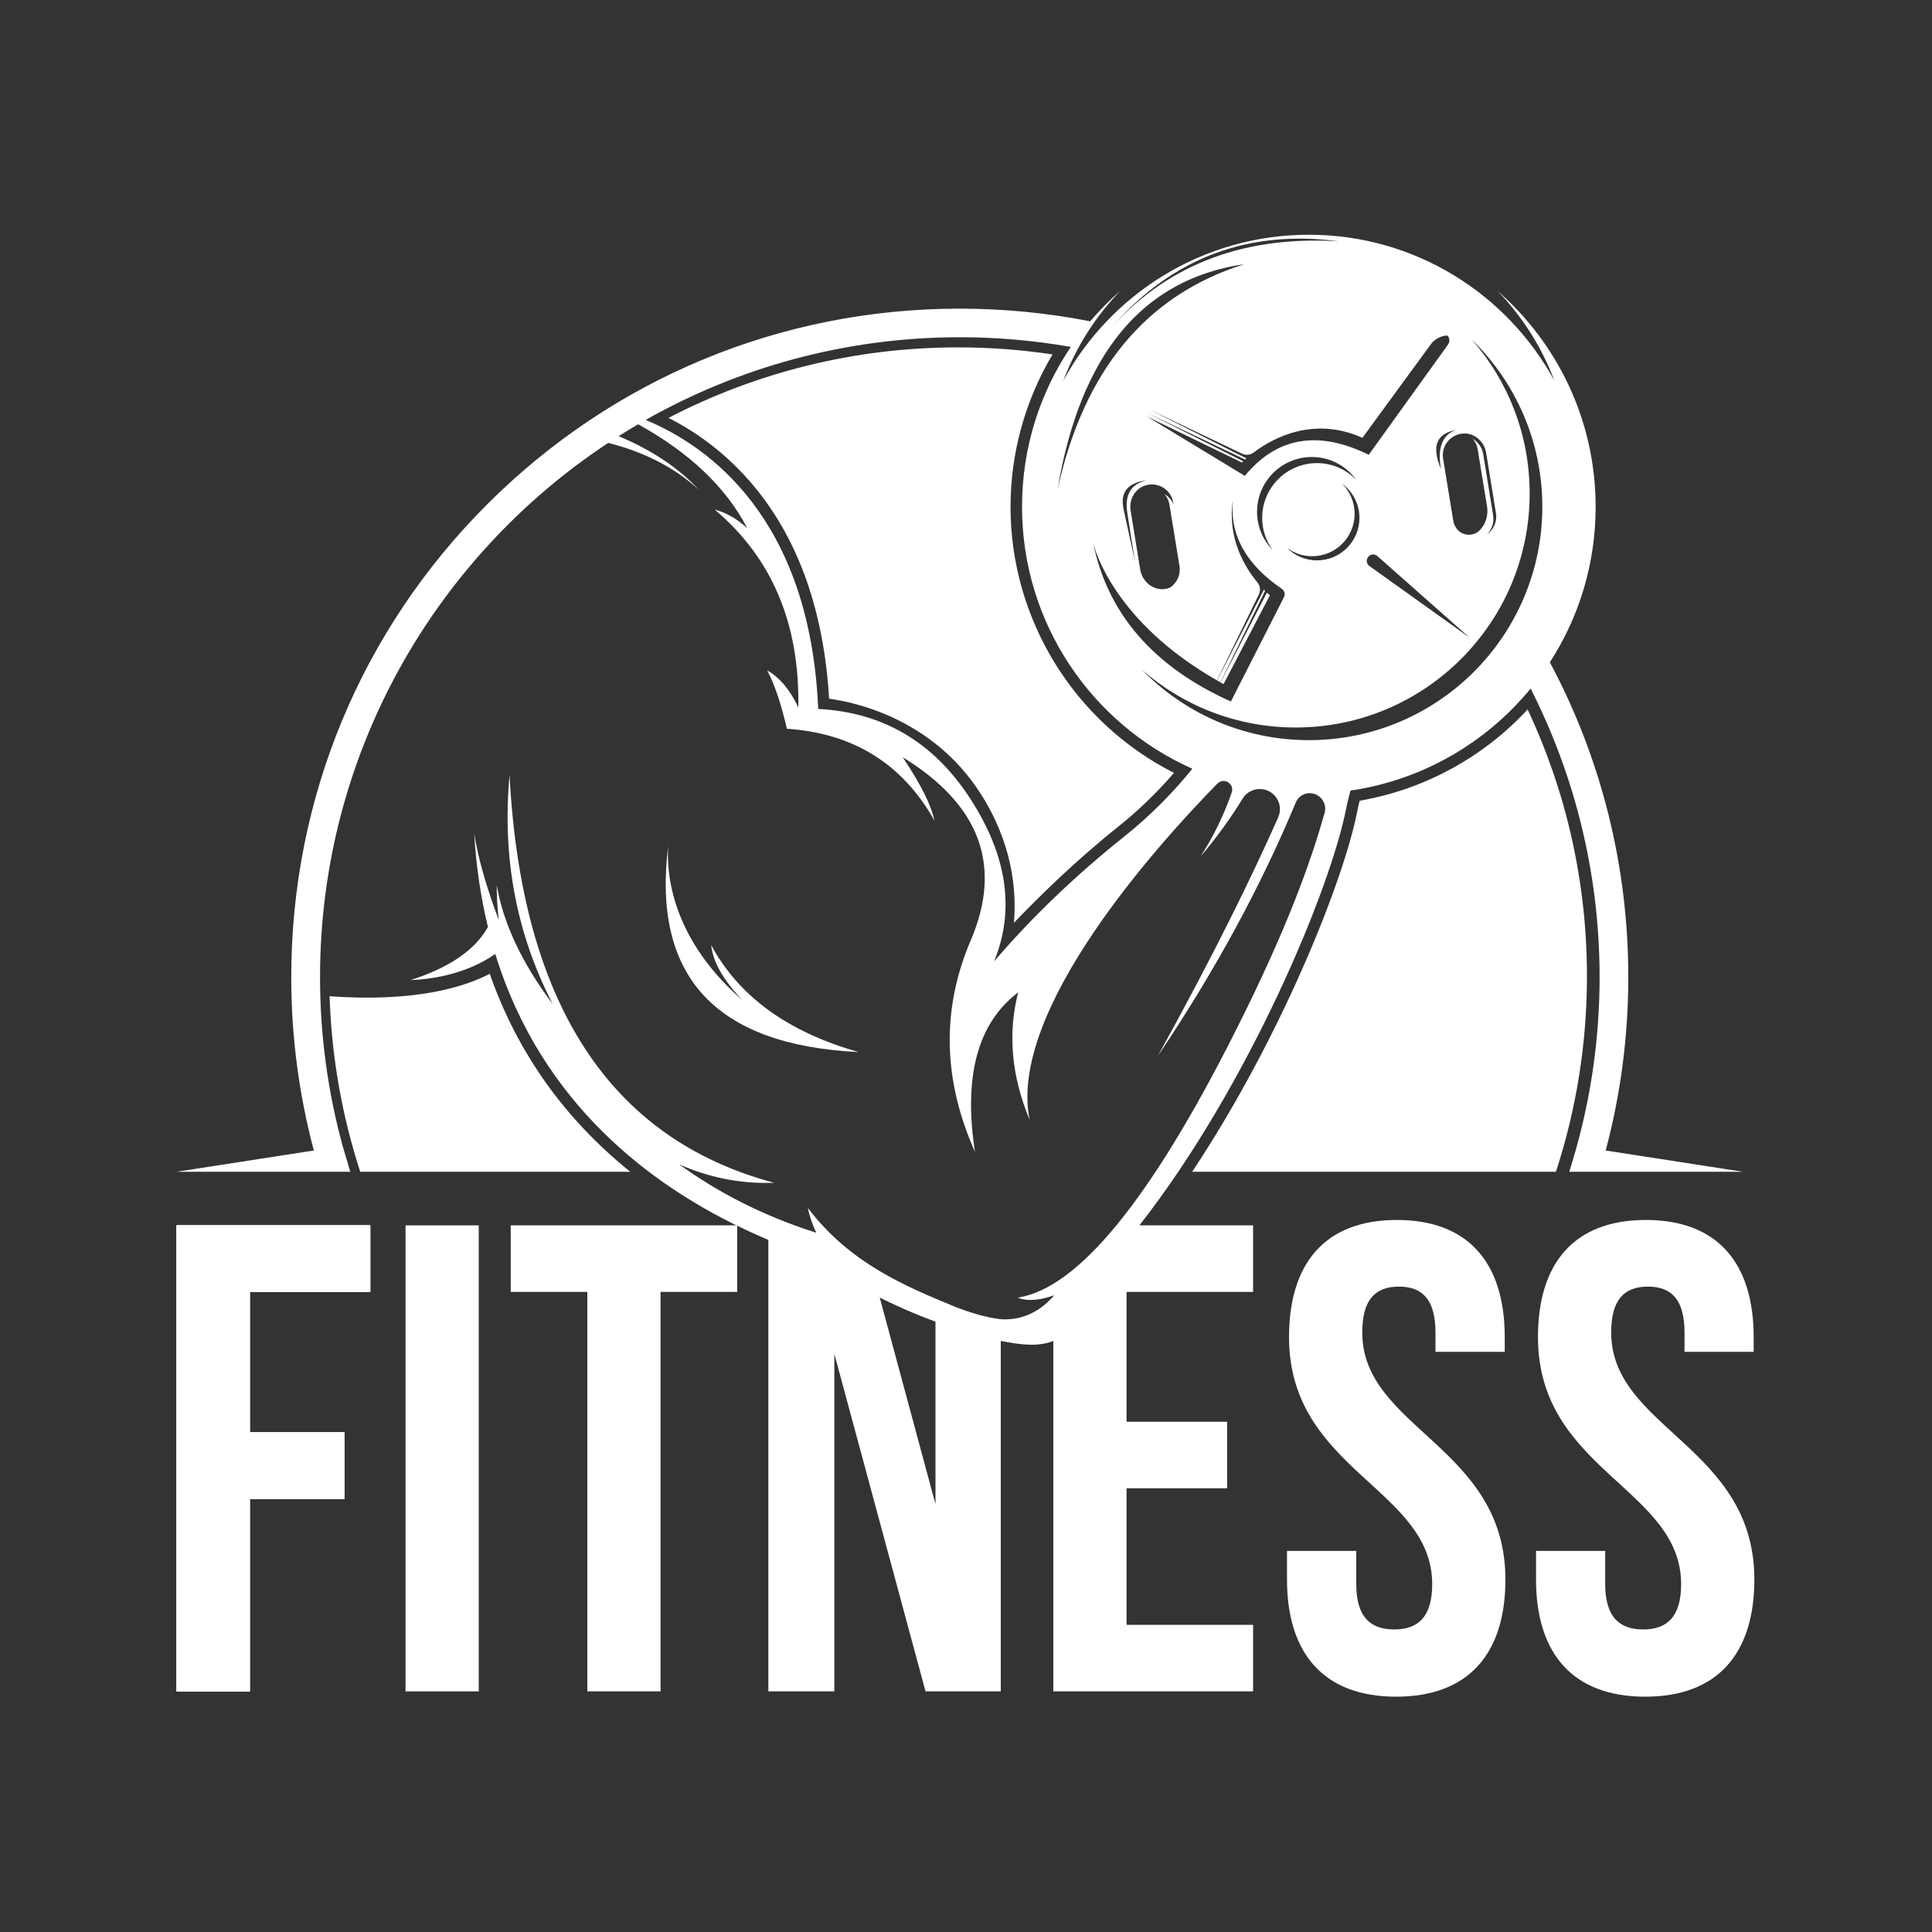 <svg version="1.2" xmlns="http://www.w3.org/2000/svg" viewBox="0 0 2000 2000" width="500" height="500">
	<rect x="0" y="0" width="2000" height="2000" fill="#333333" stroke="none"/>
	<title>6636-ai</title>
	<style>
		.s0 { fill: #ffffff } 
	</style>
	<g id="Layer 1">
		<g id="&lt;Group&gt;">
			<path id="&lt;Path&gt;" class="s0" d="m258.6 1750.9h-75.8v-482.4h200.5v68.9h-124.7v145.4h97.8v68.9h-97.8z"/>
			<path id="&lt;Path&gt;" class="s0" d="m419.8 1268.5h75.8v482.4h-75.8z"/>
			<path id="&lt;Path&gt; copy 2" class="s0" d="m258.6 1750.9h-75.8v-482.4h200.5v68.9h-124.7v145.4h97.8v68.9h-97.8z"/>
			<path id="&lt;Path&gt; copy" class="s0" d="m258.6 1750.9h-75.8v-482.4h200.5v68.9h-124.7v145.4h97.8v68.9h-97.8z"/>
			<path id="&lt;Path&gt; copy 3" class="s0" d="m258.6 1750.9h-75.8v-482.4h200.5v68.9h-124.7v145.4h97.8v68.9h-97.8z"/>
			<path id="&lt;Path&gt;" class="s0" d="m1445.3 1756.4c-74.4 0-113-44.1-113-121.3v-29.6h71.7v34.4c0 34.5 15.1 46.9 39.3 46.9 24.1 0 39.3-12.4 39.3-46.9 0-99.2-148.2-117.8-148.2-255.7 0-77.1 37.9-121.3 111.6-121.3 73.8 0 111.7 44.2 111.7 121.3v15.2h-71.7v-20c0-34.4-13.8-47.5-37.9-47.5-24.1 0-37.9 13.1-37.9 47.5 0 99.3 148.2 117.9 148.2 255.7 0 77.2-38.6 121.3-113.1 121.3z"/>
			<path id="&lt;Path&gt;" class="s0" d="m1743.8 1399.4v-20c0-34.4-13.8-47.5-37.9-47.5-24.2 0-38 13.1-38 47.5 0 99.3 148.2 117.9 148.2 255.7 0 77.2-38.6 121.3-113 121.3-74.4 0-113-44.1-113-121.3v-29.6h71.6v34.4c0 34.5 15.2 46.9 39.3 46.9 24.1 0 39.3-12.4 39.3-46.9 0-99.2-148.2-117.8-148.2-255.7 0-77.1 37.9-121.3 111.7-121.3 73.7 0 111.6 44.2 111.6 121.3v15.2z"/>
			<path id="&lt;Path&gt;" class="s0" d="m691.9 874.2c0.3-2 0.5-4 0.8-6q-0.4 2.1-0.8 6z"/>
			<path id="&lt;Path&gt;" class="s0" d="m888.9 1089.1q-109.9-31.1-152.7-110.8 2.6 25.8 32.2 57c-78.5-68.4-78.4-140.3-76.5-161.1q-26.2 204.1 197 214.9z"/>
			<path id="&lt;Path&gt;" class="s0" d="m1263.4 706.4q-1.8-1-3.5-2l48.5-94q0.6 0.7 1.2 1.3z"/>
			<path id="&lt;Path&gt;" class="s0" d="m1263.5 706.5l48-93q1.9 1.8 3.1 2.8l-48 91.9c-1-0.6-2-1.2-3.1-1.7z"/>
			<path id="&lt;Compound Path&gt;" fill-rule="evenodd" class="s0" d="m1179.5 1268.5h117.7v68.9h-131v134.4h104.1v68.9h-104.1v141.3h131v68.9h-206.8v-362.7c-4.3 1.7-9.2 2.9-15.1 3.5-9.2 1.1-23-0.3-39.3-3.6v362.8h-77.9l-94.4-349.4v349.4h-68.3v-467.3c-10.1-4.3-20.9-9.2-32.3-14.8v68.6h-79.3v413.5h-75.8v-413.5h-79.3v-68.9h233.6c-85.5-42-201.1-123.4-249.6-281-12.5 8.9-41.5 25.2-87.7 27.1q60.4-19.4 80.1-55c-7.2-29.7-12.2-62-14.2-96.9q5.7 37.1 25.4 89.7-2.4-21.7-2-36 10 59.2 57.8 122.9-56.4-109.3-44.6-236.9 18.3 353.8 273.9 422c-35.6 1.4-68.3-5.9-98.1-18.9 39.7 28.7 86.5 53.2 141.7 70.6q-6.6-14.2-8.7-25.7c43.5 57.7 102.5 81.8 152.7 102.5 16.3 6.4 32.5 11.1 47.4 12.8 25.9 1.5 43.8-11.9 55-24.9-12.1 4.3-26.5 7.2-37.8 2.5q93.8-14.5 225.3-275.8c54.9-108.9 78.3-176.6 92.3-225.8 3-10.3-4.8-20.6-15.5-20.6-6.3 0-11.9 3.8-14.3 9.6q-54.9 131.9-142.8 262.4c58.8-106.3 98.4-187.9 124.6-247 5.6-12.7-2.5-27.2-16.2-29.1-8.3-1.2-16.4 2.7-20.7 9.8-11.6 19-25.9 39.1-43.3 59.6q19.8-30.8 32.1-66.1c1.9-5.3-1.7-11.2-7.7-11.8-2.7-0.3-5.4 0.9-7.3 2.8-60.7 62-217.5 235-194.2 348.1q-28.3-68.2-11.9-132.1-62.9 47.7-44.7 165.1-50.1-112.2-4.3-219.2 49.4-115.7-70.5-189.3 28 41.9 32.8 65.5-49.6-88.1-152.7-95-9.1-39.2-20.4-60.4 19.3 10.9 32.2 38.3 2.4-129.9-86.6-204.8 18.1 4.8 33.8 19.3-33-63.4-113-107.6-10.2 6-20.2 12.3 51.4 21.5 83.2 55.6c-27.7-25.4-60.8-40.3-94-48.6-179.6 118.6-298.3 322.2-298.3 553.1 0 60.5 8.2 119.2 23.5 175l7.8 26.4h-179.7l142-22c-15.4-57.8-23.4-118-23.4-179.4 0-184.9 72-358.7 202.7-489.4 130.7-130.7 304.5-202.7 489.4-202.7 45.8 0 91 4.5 135 13.1 9.6-11.3 20-21.9 31.2-31.6-25.6 26.4-45.8 58.1-59.1 93.1 49.1-90 144.5-151.1 254.2-151.1 109.8 0 205.2 61.1 254.2 151.1-13.2-35-33.4-66.7-59-93.1 62.3 54.4 101.7 134.4 101.7 223.7 0 59.3-17.4 114.6-47.4 160.9 53 99.1 81.2 210.4 81.2 326 0 61.4-8 121.6-23.4 179.4l142.1 22h-179.8c0.7-2.1 1.3-4.1 1.9-6.2l4.7-15.9c16.1-57 24.8-117.2 24.8-179.3 0-107.5-25.8-209-71.4-298.8-45.8 55.8-111.6 94.7-186.5 105.6-1.6 5.8-3.3 12.7-4.5 18.8-16.4 83.9-101.4 287.5-214 431.3zm417.1-744c0-67.7-27.9-128.9-72.7-172.7 37.1 42.5 59.6 98.1 59.6 159.1 0 133.7-108.5 242.2-242.2 242.2-60.9 0-116.6-22.5-159.1-59.7 43.9 44.9 105 72.8 172.7 72.8 133.5 0 241.7-108.2 241.7-241.7zm-170.8 51.1c-3.4-3-8.9-1.7-10.5 2.7-1.1 2.8-0.1 6 2.4 7.7l103.4 73.9zm82.7-130.6q-32.1 4.8-16.8 40.5c-6.4-34 12.6-39.7 16.8-40.5 0.2 0 0.5-0.1 0.7-0.1q-0.3 0-0.7 0.1zm-98.1 8.2c-50.7-22.7-92.8 0.3-112.6 15.2-3.5 2.6-8.1 3.1-12.1 1.2l-95.4-45.5 100 50.4q-0.8 0.7-1.4 1.2l-101.6-48.4 99.7 50.2q-0.8 0.8-1.3 1.3l-98.4-47.7 101.3 61.5q50-60.4 128.3-21.8l82.1-114.1c2.1-2.9 1.8-6.9-0.7-9.4-5.8 0-13.2 3.8-16.6 8.4zm-176.1 342.6c-103.8-46.2-176.3-150.2-176.3-271.2 0-61.3 18.6-118.2 50.5-165.5-37.4-6.5-75.7-10-114.9-10-118.1 0-229.1 31.2-325.2 85.6 63.6 26.4 170.1 100.2 178.6 299.2q100.4 5.1 157.3 92.7 57.5 88.6 24.8 168.6 58.4-68.3 134.8-129.3c26-20.8 49.6-44.3 70.4-70.1q0 0 0 0zm-46.9-298.6q-30.4 3.5-24.1 30.8l11.8 53.9q-4-23.8-8.2-51.6-4.1-27.8 20.5-33.1zm-55.8 64.9q0-0.2 0-0.4 0 0.2 0 0.4 22.7 110.2 142.6 164.1l54.9-107.9c1.5-3 0.7-6.5-1.8-8.5q-56.2-38.2-51-91.9c-6 38.9 12 68.8 25.3 84.9 2.9 3.6 3.6 8.5 1.5 12.7l-43.3 88.8c-107-61.1-126.8-136.5-128.2-142.2zm0-0.4q0 0 0 0 0 0 0 0zm231.7-82.3c16 0 30.4 6.7 40.7 17.3-10.3-14.3-27-23.6-46-23.6-31.3 0-56.7 25.3-56.7 56.7 0 15.3 6.1 29.2 16 39.4-6.7-9.3-10.7-20.7-10.7-33.1 0-31.3 25.4-56.7 56.7-56.7zm-31.1 87.7c7.9 8 18.9 13 31.1 13 24.3 0 44-19.7 44-44 0-14.4-7-27.1-17.7-35.2 7.8 8 12.7 18.9 12.7 31 0 24.3-19.7 43.9-43.9 43.9-9.9 0-18.9-3.2-26.2-8.7zm-179.4-230.7q88.1-95.5 233.1-86.6-139.6-18.4-233.1 86.6zm-58.1 170.6q41-185.6 193.4-233.5-158 22.9-193.4 233.5zm110.8 4.5c4.2 2.4 7.5 6.2 9.4 10.8l-0.4-2c-2-12.5-13.9-20.8-26.4-18.4-12.1 2.3-19.7 14.4-17.7 26.5l9.9 61c1.6 9.7 8.6 17.9 18.2 20 4.9 1.1 9.2 0.4 12.9-1.2 7-4.8 11-13.3 9.6-22.2l-10.4-63.6c-0.7-4.2-2.5-7.9-5.1-10.9zm307.7-62.6c-12.6 1.7-21.3 13.4-19.3 25.9l10.4 63.6c0.4 2.4 1.1 4.6 2.2 6.6 4.8 9.5 17.9 11.5 25.3 3.9q0.1-0.1 0.3-0.2c6.1-6.5 8.7-15.6 7.3-24.4l-9.7-59c-0.6-4.2-2.5-8-5-11 5.5 3.3 9.5 8.9 10.7 15.7l10.3 63.6c1.2 7.4-1.4 14.5-6.3 19.5 6.8-4.8 10.6-13.2 9.2-21.9l-10.2-62.7c-2-12.1-13.1-21.2-25.2-19.6zm-544.8 919.3c-19.3-7.1-39.1-15.6-57.7-25l57.7 213.9z"/>
			<path id="&lt;Path&gt;" class="s0" d="m1215.3 800.1c-17.8 20.6-37.5 39.6-58.9 56.6-43.8 35-82 72.7-106.8 98.6 2.9-33.6-1.5-82.9-35.3-135-49-75.5-127.4-93.1-156-97-5.4-89.9-31.3-163.6-77-219-28.9-35.1-61.3-57.5-89.3-71.7 89.8-46.6 191.7-73 299.8-73 33.2 0 65.9 2.5 97.8 7.3-28.2 47.3-43.5 101.7-43.5 157.8 0 116.5 65.9 223 169.2 275.4z"/>
			<path id="&lt;Path&gt;" class="s0" d="m1610.7 1213h-376.6c91.6-137.7 157-301.3 171-373.5 0.7-3.5 1.6-7.2 2.4-10.6 66.6-11.5 127.8-44.7 173.9-94.5 39.4 83.9 61.4 177.5 61.4 276.2 0 70.7-11.3 138.7-32.1 202.4z"/>
			<path id="&lt;Path&gt;" class="s0" d="m652.4 1213h-279.5c-18.7-57.5-29.7-118.5-31.7-181.7 87.4 6.3 138.4-9 165.8-23.2 28.3 81.1 77.1 149.8 145.4 204.9z"/>
		</g>
	</g>
</svg>